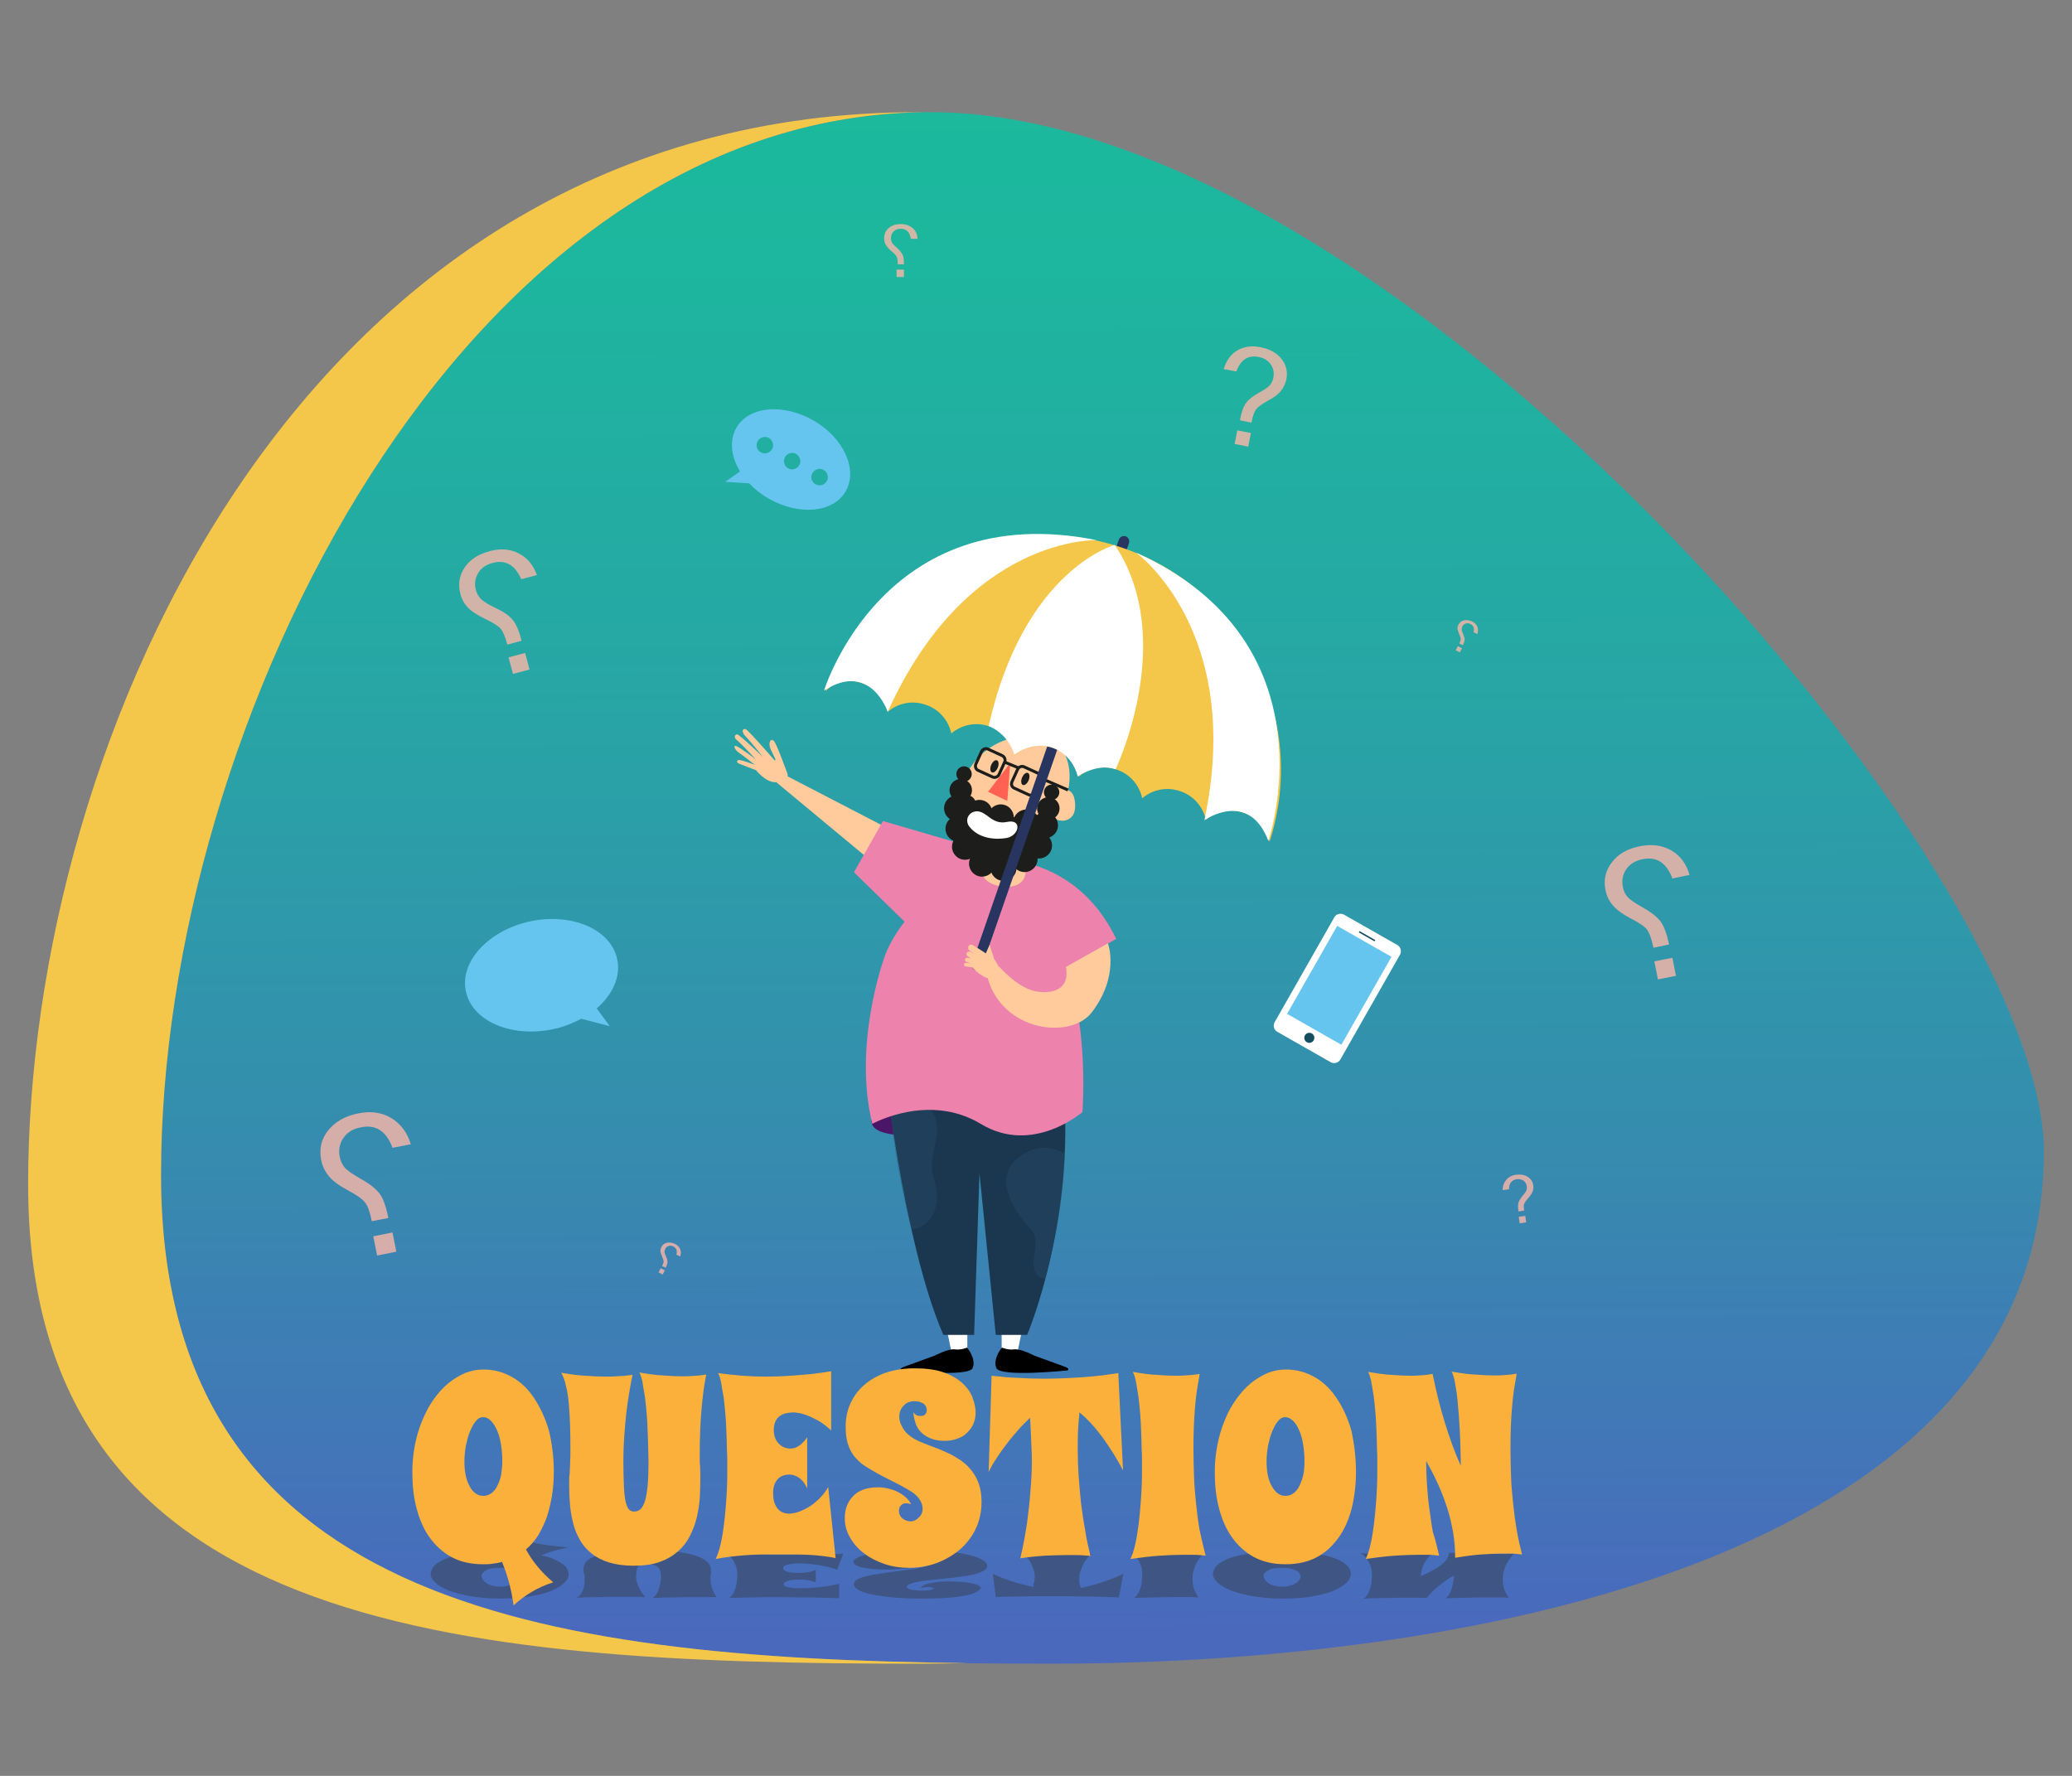 <?xml version="1.0" encoding="utf-8"?>
<!-- Generator: Adobe Illustrator 21.0.0, SVG Export Plug-In . SVG Version: 6.00 Build 0)  -->
<svg version="1.1" id="Layer_1" xmlns="http://www.w3.org/2000/svg" xmlns:xlink="http://www.w3.org/1999/xlink" x="0px" y="0px"
	 viewBox="0 0 700 600" style="enable-background:new 0 0 700 600;" xml:space="preserve">
<rect x="0" y="0" width="700" height="600" fill="#808080" stroke="none"/>
<style type="text/css">
	.st0{fill:url(#SVGID_1_);}
	.st1{fill:#F4C74A;}
	.st2{fill:#FFCB9C;}
	.st3{fill:#FFFFFF;}
	.st4{fill:#4B1568;}
	.st5{fill:#1B364F;}
	.st6{opacity:0.38;fill:#274F6D;}
	.st7{fill:#ED83AC;}
	.st8{fill:#FF6252;}
	.st9{fill:#1D1D1B;}
	.st10{fill:none;stroke:#1D1D1B;stroke-miterlimit:10;}
	.st11{fill:#283560;}
	.st12{fill:#65C5EF;}
	.st13{opacity:0.8;}
	.st14{fill:#FCB6A8;}
	.st15{fill:#154D61;}
	.st16{opacity:0.4;}
	.st17{fill:#333333;}
	.st18{fill:#FBB03B;}
</style>
<g>
	<linearGradient id="SVGID_1_" gradientUnits="userSpaceOnUse" x1="372.956" y1="613.534" x2="371.456" y2="-22.505">
		<stop  offset="9.732377e-02" style="stop-color:#4A69BD"/>
		<stop  offset="0.35" style="stop-color:#368BAF"/>
		<stop  offset="0.601" style="stop-color:#27A6A5"/>
		<stop  offset="0.824" style="stop-color:#1DB69E"/>
		<stop  offset="0.996" style="stop-color:#1ABC9C"/>
	</linearGradient>
	<path class="st0" d="M690.5,389c0,133.9-185.2,173.1-335.5,173.1c-157,0-300.6-11.8-300.6-165.2s103-359,260-359
		S690.5,294.3,690.5,389z"/>
	<path class="st1" d="M54.4,396.9c0-152.6,102-356.9,257.6-359c-0.6,0-1.3,0-1.9,0c-208,0-300.6,211.8-300.6,362.2
		s143.6,162,300.6,162c5.5,0,11-0.1,16.6-0.2C181.2,560.2,54.4,541,54.4,396.9z"/>
</g>
<g id="XMLID_113_">
	<g id="XMLID_300_">
		<path id="XMLID_330_" class="st2" d="M314.1,287.2l-48.4-25.1l-3.3,2.3l42.5,35.3c0,0,2.2-6.1,3.1-7c0.3-0.3,0.5-0.4,0.6-0.5
			c1-0.8,1.6-1.3,2.6-1.9c0.3-0.2,0.5-0.4,0.7-0.6C313.3,288.6,314.1,287.2,314.1,287.2z"/>
		<path id="XMLID_317_" class="st2" d="M261.7,256.9c0,0-8.6-9.9-9.7-10.5c-1.1-0.5-1.7,0.8-0.1,2.4c1.6,1.6,5.9,7,5.9,7
			s-8-7.7-8.8-7.7c-0.8,0.1-1.2,1.1,0,2c1.2,0.9,6.3,6.4,6.3,6.4s-5.2-3.9-6.5-4.4c-1.3-0.5-0.5,1.3,0.7,2.1
			c1.2,0.8,5.5,4.2,5.5,4.2s-4.7-1.8-5.5-1.6c-0.8,0.2-0.5,0.8,0,1.1c0.5,0.3,5.9,2.3,5.9,2.3s3.3,4.3,6.9,4.1
			c3.5-0.2,4-2.2,3.8-2.7c-0.2-0.5-3.6-10-4.6-11.2c-1-1.2-2.2,0.5-1.1,2.8C261.4,255.6,262.5,257,261.7,256.9z"/>
	</g>
	<g id="XMLID_268_">
		<polygon id="XMLID_298_" class="st3" points="319.6,447.9 321.4,456.6 326.8,455.9 326.8,445.9 		"/>
		<path id="XMLID_285_" d="M326.7,455.3c0,0,3.2,3.7,1.9,6.9c-1.3,3.2-24.1,0.8-24.1,0.8s-0.8-0.5,0.6-1.1l10.7-3.9
			c0,0,4.5-2.4,6.8-2.1C324.6,456.2,326.7,455.3,326.7,455.3z"/>
	</g>
	<g id="XMLID_255_">
		<polygon id="XMLID_257_" class="st3" points="345.6,447.9 343.8,456.6 338.4,455.9 338.4,445.9 		"/>
		<path id="XMLID_256_" d="M338.5,455.3c0,0-3.2,3.7-1.9,6.9c1.3,3.2,24.1,0.8,24.1,0.8s0.8-0.5-0.6-1.1l-10.7-3.9
			c0,0-4.5-2.4-6.8-2.1C340.6,456.2,338.5,455.3,338.5,455.3z"/>
	</g>
	<path id="XMLID_254_" class="st4" d="M301.9,369.6c0,0-14.7,10.2-2.8,13.2c11.9,3.1,43.2-3.4,43.2-3.4L301.9,369.6z"/>
	<path id="XMLID_253_" class="st5" d="M298.3,356.4c0,0,6.6,62.9,20.4,94.6h10.4l1.8-54.6l5.5,54.6H347c0,0,17.6-41.1,11.7-90.2
		C352.8,311.7,298.3,356.4,298.3,356.4z"/>
	<path id="XMLID_252_" class="st6" d="M300.6,373.2c0,0,5.8-5.9,12.9,0.8c7.2,6.8-0.8,16.1,1.9,23.8c2.7,7.8,0.7,16.4-7.5,17.7
		C307.9,415.6,302.3,394.1,300.6,373.2z"/>
	<path id="XMLID_247_" class="st6" d="M359.7,389.8c0,0-7.4-5.5-16.1,1.7c-8.6,7.2,0,19,4.6,23.7c4.6,4.7-3.1,14.8,4.7,16.9
		C353.1,432.1,359.2,412,359.7,389.8z"/>
	<path id="XMLID_246_" class="st7" d="M305.6,311.4l-17.1-16.7l9.8-17.3l48.4,14.1l1.9,9.5l-0.3,8l0,0c2.9,2.8,5.7,6.3,8.3,10.6
		c11.9,19.7,9.1,56.1,9.1,56.1s-16.8,14.7-34.4,4c-17.6-10.6-36.6,0-36.6,0c-6.6-26.8,3.9-55.7,3.9-55.7
		C299.5,320.9,302,316,305.6,311.4z"/>
	<path id="XMLID_243_" class="st7" d="M334.5,290.3c0,0,28.3-2.7,42.6,26.9l-18.5,10.6L334.5,290.3z"/>
	<path id="XMLID_239_" class="st2" d="M324.3,267.6c-1.2,5.6-1.2,11,5,16.7c0.7,0.7,1.6,1.3,2.4,1.9c1,0.7,2.7,2.7,0.5,7.2
		c-3,6,14.6,10.1,14.3,0.6c-0.4-9.5,6-14.2,10.6-19.2c4.7-5,6.5-17.4,0.2-23.2c-2.5-2.3-9.8-3.4-15-2.3
		C333.4,251.1,326.2,258.7,324.3,267.6z"/>
	<polygon id="XMLID_236_" class="st8" points="341.3,257.8 333.8,267.5 340.3,270.6 	"/>
	<path id="XMLID_235_" class="st2" d="M357.7,267.6c0,0,5-3.1,5.5,3.8c0.6,6.9-5.8,6.6-7.1,4.8C354.8,274.3,357.7,267.6,357.7,267.6
		z"/>
	<g id="XMLID_187_">
		
			<ellipse id="XMLID_225_" transform="matrix(0.203 -0.979 0.979 0.203 -9.554 534.177)" class="st9" cx="323.3" cy="273" rx="4.4" ry="4.4"/>
		
			<ellipse id="XMLID_223_" transform="matrix(0.203 -0.979 0.979 0.203 -2.608 530.575)" class="st9" cx="324.6" cy="266.9" rx="3.8" ry="3.8"/>
		
			<ellipse id="XMLID_222_" transform="matrix(0.203 -0.979 0.979 0.203 3.661 527.312)" class="st9" cx="325.7" cy="261.4" rx="2.6" ry="2.6"/>
		
			<ellipse id="XMLID_221_" transform="matrix(0.203 -0.979 0.979 0.203 14.998 564.477)" class="st9" cx="354.2" cy="273" rx="3.8" ry="3.8"/>
		
			<ellipse id="XMLID_218_" transform="matrix(0.203 -0.979 0.979 0.203 21.273 561.223)" class="st9" cx="355.3" cy="267.5" rx="2.6" ry="2.6"/>
		
			<ellipse id="XMLID_217_" transform="matrix(0.203 -0.979 0.979 0.203 -6.48 536.24)" class="st9" cx="326.1" cy="272.1" rx="3.8" ry="3.8"/>
		
			<ellipse id="XMLID_215_" transform="matrix(0.203 -0.979 0.979 0.203 -5.037 542.875)" class="st9" cx="330.9" cy="274.5" rx="4.4" ry="4.4"/>
		
			<ellipse id="XMLID_214_" transform="matrix(0.203 -0.979 0.979 0.203 -0.745 551.139)" class="st9" cx="338.1" cy="276" rx="4.4" ry="4.4"/>
		
			<ellipse id="XMLID_213_" transform="matrix(0.203 -0.979 0.979 0.203 4.347 560.942)" class="st9" cx="346.7" cy="277.8" rx="4.4" ry="4.4"/>
		
			<ellipse id="XMLID_211_" transform="matrix(0.203 -0.979 0.979 0.203 0.607 565.73)" class="st9" cx="347.8" cy="282.5" rx="4.4" ry="4.4"/>
		
			<ellipse id="XMLID_208_" transform="matrix(0.203 -0.979 0.979 0.203 -15.952 540.276)" class="st9" cx="323.9" cy="279.9" rx="4.4" ry="4.4"/>
		
			<ellipse id="XMLID_205_" transform="matrix(0.203 -0.979 0.979 0.203 -20.149 547.177)" class="st9" cx="326" cy="286" rx="4.4" ry="4.4"/>
		
			<ellipse id="XMLID_204_" transform="matrix(0.203 -0.979 0.979 0.203 -21.057 557.42)" class="st9" cx="331.8" cy="291.6" rx="4.4" ry="4.4"/>
		
			<ellipse id="XMLID_203_" transform="matrix(0.203 -0.979 0.979 0.203 -16.765 565.683)" class="st9" cx="339.1" cy="293.1" rx="4.4" ry="4.4"/>
		
			<ellipse id="XMLID_202_" transform="matrix(0.203 -0.979 0.979 0.203 -8.152 570.279)" class="st9" cx="346.2" cy="290.1" rx="4.4" ry="4.4"/>
		
			<ellipse id="XMLID_201_" transform="matrix(0.203 -0.979 0.979 0.203 -8.143 562.315)" class="st9" cx="341.3" cy="286.2" rx="4.4" ry="4.4"/>
		
			<ellipse id="XMLID_196_" transform="matrix(0.203 -0.979 0.979 0.203 -2.06 558.045)" class="st9" cx="341.7" cy="280.3" rx="4.4" ry="4.4"/>
		
			<ellipse id="XMLID_194_" transform="matrix(0.203 -0.979 0.979 0.203 -15.059 556.979)" class="st9" cx="334.6" cy="287.7" rx="4.4" ry="4.4"/>
		
			<ellipse id="XMLID_193_" transform="matrix(0.203 -0.979 0.979 0.203 -7.661 553.136)" class="st9" cx="335.9" cy="281.3" rx="4.4" ry="4.4"/>
		
			<ellipse id="XMLID_192_" transform="matrix(0.203 -0.979 0.979 0.203 -11.368 544.118)" class="st9" cx="328.5" cy="279" rx="4.4" ry="4.4"/>
		
			<ellipse id="XMLID_191_" transform="matrix(0.203 -0.979 0.979 0.203 -14.341 550.383)" class="st9" cx="330.9" cy="284" rx="4.4" ry="4.4"/>
		
			<ellipse id="XMLID_190_" transform="matrix(0.203 -0.979 0.979 0.203 8.52 567.845)" class="st9" cx="353" cy="278.7" rx="4.4" ry="4.4"/>
		<path id="XMLID_189_" class="st3" d="M327.5,279.3c-0.9-1.1-1-2.7-0.2-3.8c0.5-0.7,1.3-1.3,2.7-1.4c3.5,0,5.1,4.7,10.2,3.6
			c5.2-1.1,4.2,4.5,0,5.4C336.4,283.8,330.7,283.4,327.5,279.3z"/>
		
			<ellipse id="XMLID_188_" transform="matrix(0.203 -0.979 0.979 0.203 0.161 571.302)" class="st9" cx="351" cy="285.6" rx="4.4" ry="4.4"/>
	</g>
	
		<ellipse id="XMLID_184_" transform="matrix(0.385 -0.923 0.923 0.385 -29.766 481.512)" class="st9" cx="346.3" cy="263.1" rx="2.2" ry="1.2"/>
	
		<ellipse id="XMLID_181_" transform="matrix(0.385 -0.923 0.923 0.385 -32.23 469.318)" class="st9" cx="335.9" cy="258.8" rx="2.2" ry="1.2"/>
	<path id="XMLID_180_" class="st2" d="M374.3,318.7c0,0,4.1,10.9-5.5,23.4c-7.1,9.2-30.2,6.5-35.2-11.9l3.9-3.7
		c0,0,5.2,6.2,11.1,8.1c3.8,1.2,13.3,1.5,11.5-7.9c-0.1-0.7,0.2,0.6,0,0L374.3,318.7z"/>
	<path id="XMLID_179_" class="st10" d="M342.7,266.3l4.8,2.2c0.8,0.4,1.8,0,2.2-0.8l1.9-4.2c0.4-0.8,0-1.8-0.8-2.2l-4.8-2.2
		c-0.8-0.4-1.8,0-2.2,0.8l-1.9,4.2C341.5,265,341.8,265.9,342.7,266.3z"/>
	<path id="XMLID_172_" class="st10" d="M330.5,260.3l4.8,2.2c0.8,0.4,1.8,0,2.2-0.8l1.9-4.2c0.4-0.8,0-1.8-0.8-2.2l-4.8-2.2
		c-0.8-0.4-1.8,0-2.2,0.8l-1.9,4.2C329.3,259,329.7,260,330.5,260.3z"/>
	<line id="XMLID_167_" class="st10" x1="344" y1="259.4" x2="339.4" y2="257.5"/>
	<line id="XMLID_129_" class="st10" x1="351.8" y1="263" x2="360.8" y2="266.9"/>
	<g id="XMLID_116_">
		<g id="XMLID_127_">
			<path id="XMLID_128_" class="st11" d="M329.5,327.8L329.5,327.8c-0.9-0.3-1.4-1.4-1.1-2.3L378,182.3c0.3-0.9,1.4-1.4,2.3-1.1l0,0
				c0.9,0.3,1.4,1.4,1.1,2.3l-49.7,143.2C331.5,327.6,330.4,328.1,329.5,327.8z"/>
		</g>
		<g id="XMLID_117_">
			<g id="XMLID_124_">
				<path id="XMLID_126_" class="st1" d="M291.2,230.8c4.6,1.5,7.7,5.3,8.7,9.7c3.4-2.9,8.2-4,12.8-2.4c4.6,1.5,7.7,5.3,8.7,9.7
					c3.4-2.9,8.2-4,12.8-2.4c4.6,1.5,7.7,5.3,8.7,9.7c3.4-2.9,8.2-4,12.8-2.4c4.6,1.5,7.7,5.3,8.7,9.7c3.4-2.9,8.2-4,12.8-2.4
					c4.6,1.5,7.7,5.3,8.7,9.7c3.4-2.9,8.2-4,12.8-2.4c4.6,1.5,7.7,5.3,8.7,9.7c3.4-2.9,8.2-4,12.8-2.4c4.6,1.6,7.7,5.4,8.7,9.8
					c13.3-41.2-8.8-85.5-49.9-99.4c-41.1-13.9-85.7,7.8-100.1,48.6C281.8,230.3,286.6,229.2,291.2,230.8z"/>
			</g>
			<g id="XMLID_122_">
				<path id="XMLID_123_" class="st3" d="M370.5,182.5c0,0-43.7-1.6-70.6,58c0,0-5.8-17.3-21.5-7.2
					C278.4,233.3,298.4,168,370.5,182.5z"/>
			</g>
			<g id="XMLID_120_">
				<path id="XMLID_121_" class="st3" d="M383.8,186.7c0,0,36.7,26.4,23.1,90.4c0,0,14.9-10.5,21.6,7
					C428.5,284.1,451.5,217.3,383.8,186.7z"/>
			</g>
			<g id="XMLID_118_">
				<path id="XMLID_119_" class="st3" d="M376.6,184.1c0,0-30.7,8.3-42.6,61.2c0,0,6.4,2.2,8.7,9.7c0,0,5.5-4.5,12.2-2.6
					c0,0,7.1,1.7,9.2,9.9c0,0,6.6-4.6,12.8-2.4C376.9,259.8,398,216,376.6,184.1z"/>
			</g>
		</g>
	</g>
	<path id="XMLID_115_" class="st2" d="M325.7,325.8c0.1-0.3,0.4-0.5,0.7-0.5c0.8,0.1,1.4,0.2,1.4,0.2s-0.6-0.3-1.4-0.6
		c-0.3-0.1-0.4-0.4-0.4-0.7c0,0,0,0,0,0c0.1-0.4,0.5-0.7,0.9-0.6c0.6,0.2,1,0.2,1,0.2s-0.3-0.2-0.8-0.6c-0.4-0.3-0.6-0.4-0.6-1l0,0
		c0.2-0.6,0.9-0.9,1.5-0.6c0.8,0.4,1.3,0.7,1.3,0.7s-0.8-0.5-1.8-1.2c-0.4-0.3-0.5-0.7-0.4-1.2v0c0.2-0.6,0.9-0.9,1.5-0.6
		c1.9,1.1,4.3,2.7,4.3,2.7c0.3,0.1,1,1.6,0.6,1.3l0.4-2.4c1.3,1.9,3.1,5,3.2,5.1c0.3,0.4,0.9,3.8-1.8,4.5c-2.8,0.8-6.9-3.7-6.9-3.7
		s-1.1-0.1-2.2-0.3C325.9,326.5,325.7,326.2,325.7,325.8C325.7,325.8,325.7,325.8,325.7,325.8z"/>
	<path id="XMLID_114_" class="st2" d="M334.4,319.1c0,0-0.1,0.4,1.4,4.6l-3.3-0.4L334.4,319.1z"/>
</g>
<path class="st12" d="M208.5,324c-2.2-10.1-15.4-15.7-29.5-12.7c-14.1,3.1-23.8,13.7-21.6,23.7c2.2,10.1,15.4,15.7,29.5,12.7
	c3.5-0.7,6.6-2,9.5-3.5l9.6,2.5l-4.4-6C207,336,209.8,329.9,208.5,324z"/>
<g class="st13">
	<path class="st14" d="M310,80.7l-2.3,0c-0.3-2.2-1.4-3.4-3.4-3.4c-1,0-1.8,0.3-2.4,0.9c-0.6,0.6-0.9,1.4-0.9,2.3
		c0,0.5,0.1,0.9,0.3,1.4c0.2,0.4,0.8,1,1.7,1.8c0.9,0.8,1.5,1.6,1.9,2.3s0.5,1.8,0.5,3.3l-2.1,0c0-1.1-0.1-1.9-0.3-2.4
		c-0.2-0.5-0.8-1.2-1.8-2c-1-0.8-1.6-1.6-2-2.3s-0.5-1.4-0.5-2.2c0-1.4,0.6-2.6,1.6-3.4c1.1-0.9,2.4-1.3,4.1-1.3
		c1.6,0,2.9,0.5,4,1.4C309.3,77.9,309.9,79.1,310,80.7z M305.4,93.6l-2.5,0l0-2.5l2.5,0L305.4,93.6z"/>
</g>
<g class="st13">
	<path class="st14" d="M138.8,386.6l-6.2,1.2c-2.1-5.7-5.7-8-10.8-6.9c-2.6,0.5-4.5,1.7-5.8,3.6c-1.3,1.9-1.7,4.1-1.2,6.5
		c0.3,1.3,0.8,2.4,1.6,3.4c0.8,1,2.7,2.3,5.5,3.9c2.9,1.6,4.9,3.2,6.2,4.8s2.3,4.4,3.1,8.4l-5.6,1.1c-0.6-3-1.3-5.1-2.2-6.2
		c-0.8-1.2-2.8-2.6-5.8-4.2s-5.2-3.2-6.5-4.8c-1.3-1.6-2.2-3.4-2.6-5.5c-0.7-3.7,0-7,2.3-9.9c2.3-2.9,5.6-4.9,10.1-5.8
		c4.2-0.9,8-0.4,11.2,1.5S137.6,382.6,138.8,386.6z M133.9,422.9l-6.5,1.3l-1.3-6.5l6.5-1.3L133.9,422.9z"/>
</g>
<g class="st13">
	<path class="st14" d="M181.4,194.3l-5.3,1.4c-2.1-4.8-5.3-6.7-9.7-5.5c-2.2,0.6-3.9,1.7-4.9,3.5c-1,1.7-1.3,3.6-0.7,5.7
		c0.3,1.1,0.8,2,1.6,2.9c0.8,0.8,2.4,1.9,5,3.1c2.6,1.2,4.5,2.5,5.7,3.9c1.2,1.4,2.3,3.8,3.1,7.2l-4.8,1.3c-0.7-2.6-1.4-4.3-2.2-5.3
		c-0.8-1-2.6-2.1-5.3-3.4s-4.7-2.6-5.9-3.9c-1.2-1.3-2.1-2.9-2.5-4.7c-0.8-3.2-0.3-6.1,1.5-8.8s4.7-4.5,8.5-5.5
		c3.7-1,6.9-0.7,9.8,0.8S180.1,190.8,181.4,194.3z M178.9,226.2l-5.6,1.5l-1.5-5.6l5.6-1.5L178.9,226.2z"/>
</g>
<g class="st13">
	<path class="st14" d="M499.1,214.2l-1.3-0.6c0.4-1.3,0-2.3-1.1-2.8c-0.6-0.3-1.1-0.3-1.6-0.1s-0.9,0.5-1.1,1.1
		c-0.1,0.3-0.2,0.6-0.2,0.9s0.2,0.8,0.5,1.5c0.3,0.7,0.5,1.3,0.5,1.8c0,0.5-0.2,1.2-0.6,2l-1.2-0.6c0.3-0.6,0.5-1.1,0.5-1.5
		s-0.2-0.9-0.5-1.6s-0.5-1.3-0.6-1.8s0.1-0.9,0.3-1.4c0.4-0.8,1-1.3,1.8-1.5c0.8-0.2,1.7-0.1,2.7,0.3c0.9,0.4,1.5,1,1.9,1.8
		C499.4,212.5,499.4,213.3,499.1,214.2z M493.2,220.4l-1.4-0.7l0.7-1.4l1.4,0.7L493.2,220.4z"/>
</g>
<g class="st13">
	<path class="st14" d="M229.8,424.5l-1.3-0.6c0.4-1.3,0-2.3-1.1-2.8c-0.6-0.3-1.1-0.3-1.6-0.1c-0.5,0.2-0.9,0.5-1.1,1.1
		c-0.1,0.3-0.2,0.6-0.2,0.9s0.2,0.8,0.5,1.5s0.5,1.3,0.5,1.8s-0.2,1.2-0.6,2l-1.2-0.6c0.3-0.6,0.5-1.1,0.5-1.5
		c0-0.3-0.2-0.9-0.5-1.6c-0.3-0.7-0.5-1.3-0.6-1.8c0-0.5,0.1-0.9,0.3-1.4c0.4-0.8,1-1.3,1.8-1.5c0.8-0.2,1.7-0.1,2.7,0.3
		c0.9,0.4,1.5,1,1.9,1.8C230.1,422.7,230.1,423.6,229.8,424.5z M223.9,430.6l-1.4-0.7l0.7-1.4l1.4,0.7L223.9,430.6z"/>
</g>
<g class="st13">
	<path class="st14" d="M418,118.4c2.2-1.3,4.8-1.7,7.8-1.1c3.1,0.6,5.5,1.9,7.1,3.9s2.2,4.3,1.7,6.9c-0.3,1.5-0.9,2.7-1.8,3.9
		s-2.4,2.3-4.5,3.4c-2.1,1.2-3.5,2.2-4,3c-0.6,0.8-1.1,2.3-1.5,4.4l-3.9-0.8c0.5-2.8,1.2-4.7,2.1-5.9c0.9-1.2,2.3-2.3,4.3-3.4
		c2-1.1,3.3-2,3.8-2.7c0.6-0.7,0.9-1.5,1.1-2.4c0.3-1.7,0-3.2-0.9-4.5c-0.9-1.3-2.3-2.2-4.1-2.5c-3.6-0.7-6.1,1-7.5,4.9l-4.3-0.8
		C414.3,121.8,415.8,119.7,418,118.4z M418,145.4l4.6,0.9l-0.9,4.6l-4.6-0.9L418,145.4z"/>
</g>
<g class="st13">
	<path class="st14" d="M570.8,295.6l-5.8,1.2c-2-5.3-5.3-7.5-10.1-6.5c-2.4,0.5-4.3,1.6-5.5,3.4c-1.2,1.8-1.6,3.8-1.1,6.1
		c0.2,1.2,0.7,2.2,1.5,3.2c0.8,0.9,2.5,2.1,5.2,3.6c2.7,1.5,4.6,3,5.9,4.6c1.2,1.5,2.2,4.2,3,7.9l-5.3,1.1c-0.6-2.8-1.3-4.8-2-5.9
		s-2.6-2.4-5.5-3.9c-2.9-1.5-4.9-3-6.2-4.5s-2.1-3.2-2.5-5.2c-0.7-3.5,0-6.6,2.2-9.4c2.1-2.8,5.3-4.6,9.5-5.4
		c4-0.8,7.5-0.3,10.5,1.4C567.6,289,569.7,291.8,570.8,295.6z M566.2,329.7l-6.1,1.2l-1.2-6.1l6.1-1.2L566.2,329.7z"/>
</g>
<g class="st13">
	<path class="st14" d="M508.8,398.7c0.8-1,1.9-1.6,3.4-1.8c1.5-0.2,2.8,0,3.9,0.7c1.1,0.7,1.7,1.6,1.9,2.9c0.1,0.7,0,1.4-0.2,2
		s-0.7,1.4-1.5,2.3c-0.8,0.9-1.2,1.5-1.4,2s-0.1,1.2,0,2.2l-1.9,0.3c-0.2-1.3-0.2-2.4,0-3s0.7-1.4,1.4-2.3c0.7-0.8,1.2-1.5,1.3-1.9
		c0.1-0.4,0.2-0.8,0.1-1.3c-0.1-0.8-0.5-1.5-1.1-1.9s-1.4-0.6-2.3-0.5c-1.7,0.3-2.6,1.4-2.6,3.4l-2.1,0.3
		C507.6,400.9,508,399.7,508.8,398.7z M513.1,411.1l2.2-0.3l0.3,2.2l-2.2,0.3L513.1,411.1z"/>
</g>
<g>
	<path class="st3" d="M452.8,358c-0.6,1.1-2.1,1.5-3.2,0.9l-18.1-10.3c-1.1-0.6-1.5-2.1-0.9-3.2l20.2-35.5c0.6-1.1,2.1-1.5,3.2-0.9
		l18.1,10.3c1.1,0.6,1.5,2.1,0.9,3.2L452.8,358z"/>
	
		<ellipse transform="matrix(0.495 -0.869 0.869 0.495 -81.36 561.405)" class="st15" cx="442.3" cy="350.7" rx="1.7" ry="1.7"/>
	
		<rect x="461.6" y="313.3" transform="matrix(0.495 -0.869 0.869 0.495 -41.694 561.066)" class="st15" width="0.5" height="6.1"/>
	
		<rect x="435.3" y="322.4" transform="matrix(0.495 -0.869 0.869 0.495 -60.814 561.233)" class="st12" width="34.2" height="21.1"/>
</g>
<path class="st12" d="M250,159.3l-5,3.5l8.1,0.5c1.8,1.9,4,3.7,6.5,5.1c10.2,5.9,21.9,4.9,26.1-2.4c4.2-7.3-0.6-18-10.8-23.9
	c-10.2-5.9-21.9-4.9-26.1,2.4C246.3,148.8,247,154.3,250,159.3z M274.5,159.8c0.8-1.3,2.5-1.8,3.8-1c1.3,0.8,1.8,2.5,1,3.8
	c-0.8,1.3-2.5,1.8-3.8,1C274.1,162.8,273.7,161.1,274.5,159.8z M265.2,154.4c0.8-1.3,2.5-1.8,3.8-1c1.3,0.8,1.8,2.5,1,3.8
	c-0.8,1.3-2.5,1.8-3.8,1C264.9,157.4,264.5,155.7,265.2,154.4z M256,149c0.8-1.3,2.5-1.8,3.8-1c1.3,0.8,1.8,2.5,1,3.8
	c-0.8,1.3-2.5,1.8-3.8,1C255.7,152.1,255.2,150.3,256,149z"/>
<g class="st16">
	<g>
		<path class="st17" d="M190.4,535c-1.1,1-2.7,1.9-4.7,2.7c-2,0.8-4.5,1.3-7.4,1.8c-2.9,0.4-6,0.6-9.5,0.6c-2.1,0-4.1-0.1-6-0.3
			c-2-0.2-3.8-0.5-5.5-0.8c-1.7-0.4-3.3-0.8-4.8-1.3c-1.4-0.5-2.7-1.1-3.7-1.7c-1-0.6-1.8-1.3-2.4-2c-0.6-0.7-0.9-1.5-0.9-2.2
			c0-1,0.5-2,1.4-3c0.9-0.9,2.4-1.7,4.3-2.4c1.9-0.7,4.3-1.2,7.3-1.6c2.9-0.4,6.4-0.6,10.3-0.6c1.1,0,2.2,0,3.2,0.1s2,0.1,3,0.2
			c1.9-1.1,3.1-2.3,3.8-3.6c3.7,0.9,8.1,1.5,13.1,1.9c-3.8,0.8-6.8,1.7-9,2.7c1.6,0.3,2.9,0.7,4,1.2c1.1,0.5,2.1,1,2.9,1.5
			c0.8,0.5,1.3,1.1,1.7,1.7c0.4,0.6,0.6,1.3,0.6,1.9C192.1,532.9,191.6,534,190.4,535z M174.7,531.4c-0.3-0.3-0.7-0.7-1.3-0.9
			c-0.5-0.3-1.2-0.5-2-0.6c-0.8-0.1-1.7-0.2-2.6-0.2c-1,0-1.8,0.1-2.6,0.2c-0.8,0.1-1.4,0.3-1.9,0.6c-0.5,0.3-0.9,0.6-1.2,0.9
			c-0.3,0.3-0.4,0.7-0.4,1.1c0,0.4,0.2,0.8,0.5,1.3s0.8,0.8,1.3,1.2c0.6,0.3,1.2,0.6,2,0.8c0.7,0.2,1.5,0.3,2.4,0.3
			c0.9,0,1.7-0.1,2.4-0.3c0.8-0.2,1.4-0.4,2-0.8c0.6-0.3,1-0.7,1.3-1.1c0.3-0.4,0.5-0.9,0.5-1.4C175.1,532.1,175,531.8,174.7,531.4z
			"/>
		<path class="st17" d="M240.2,539.6c-0.7,0-1.5,0-2.5,0c-1,0-2.1,0-3.3,0c-1.9,0-4,0-6.4,0.1c-2.4,0-4.9,0.1-7.7,0.2
			c0.4-0.2,0.7-0.4,1-0.7c0.3-0.3,0.5-0.6,0.7-1c0.2-0.4,0.4-0.8,0.5-1.2c0.2-0.4,0.3-0.8,0.4-1.3c0.2-1,0.4-2,0.4-3.1
			c0-0.8-0.1-1.4-0.3-2c-0.2-0.5-0.5-0.9-0.9-1.3c-0.4-0.3-0.9-0.5-1.5-0.7c-0.6-0.1-1.3-0.2-2.2-0.2c-0.6,0-1.2,0.1-1.6,0.2
			c-0.4,0.1-0.8,0.3-1.1,0.6c-0.3,0.3-0.5,0.7-0.6,1.3c-0.1,0.5-0.2,1.2-0.2,2.1c0,0.7,0.1,1.4,0.3,2c0.2,0.7,0.4,1.3,0.7,1.9
			c0.3,0.6,0.6,1.2,1,1.7c0.4,0.5,0.7,1,1.1,1.4c-0.7,0-1.5,0-2.4-0.1c-0.8,0-1.7,0-2.8,0s-2.3,0-3.6,0c-2.1,0-4.3,0-6.8,0.1
			c-2.5,0-5.1,0.1-7.9,0.2c0.7-0.2,1.2-0.6,1.6-1.1c0.4-0.5,0.7-1,0.9-1.6c0.2-0.6,0.4-1.1,0.4-1.7c0.1-0.6,0.1-1.1,0.1-1.6
			c0-0.4,0-0.7,0-1c0-0.3,0-0.5-0.1-0.7c0-0.2-0.1-0.3-0.1-0.5c0-0.1-0.1-0.3-0.1-0.4c0-0.1,0-0.3-0.1-0.4c0-0.2,0-0.3,0-0.6
			c0-0.5,0.1-1,0.3-1.5c0.2-0.5,0.5-1,1.1-1.5c0.5-0.5,1.3-0.9,2.2-1.3c1-0.4,2.2-0.8,3.8-1.1c1.6-0.3,3.5-0.5,5.7-0.7
			c2.3-0.2,4.9-0.3,8.1-0.3c3.3,0,6.2,0.1,8.6,0.3c2.4,0.2,4.4,0.5,6,0.9s2.9,0.8,3.9,1.3c1,0.5,1.7,1,2.2,1.5c0.5,0.5,0.9,1,1,1.6
			c0.2,0.5,0.2,1,0.2,1.5c0,0.2,0,0.4,0,0.6c0,0.2,0,0.4-0.1,0.6c0,0.2,0,0.4-0.1,0.5c0,0.2,0,0.3,0,0.5c0,1.3,0.2,2.5,0.6,3.6
			c0.4,1.1,0.9,2.1,1.5,2.9C241.7,539.6,241,539.6,240.2,539.6z"/>
		<path class="st17" d="M282.8,530.4c-0.6-0.3-1.4-0.5-2.3-0.8c-1-0.3-2.1-0.5-3.2-0.7c-1.2-0.2-2.4-0.4-3.7-0.5
			c-1.3-0.1-2.5-0.2-3.6-0.2c-0.7,0-1.4,0-2.1,0.1c-0.7,0.1-1.2,0.2-1.7,0.3c-0.5,0.1-0.9,0.3-1.2,0.5c-0.3,0.2-0.4,0.5-0.4,0.8
			c0,0.4,0.4,0.8,1.3,1.1c0.9,0.3,2.2,0.4,4,0.4c0.2,0,0.5,0,0.9,0c0.5,0,1-0.1,1.5-0.1c0.6-0.1,1.1-0.2,1.7-0.3
			c0.6-0.2,1.1-0.4,1.6-0.6v4.2c-0.5-0.2-1-0.3-1.5-0.5c-0.5-0.1-1-0.2-1.7-0.3c-0.7-0.1-1.4-0.1-2.2-0.1c-1,0-1.8,0-2.5,0.1
			c-0.7,0.1-1.3,0.2-1.7,0.4c-0.4,0.1-0.8,0.3-1,0.5c-0.2,0.2-0.3,0.4-0.3,0.5c0,0.2,0.1,0.3,0.2,0.5c0.2,0.2,0.5,0.3,1,0.5
			c0.5,0.1,1.2,0.2,2,0.3c0.9,0.1,2,0.1,3.4,0.1c1.2,0,2.4-0.1,3.7-0.2c1.1-0.1,2.4-0.2,3.9-0.4c1.5-0.2,3-0.5,4.6-0.9v4.9
			c-1.9-0.1-4-0.2-6.3-0.2c-2-0.1-4.3-0.1-6.9-0.1s-5.5-0.1-8.5-0.1c-2.5,0-5,0-7.6,0.1s-5.3,0.1-8,0.2c0.4-0.2,0.7-0.4,0.9-0.7
			c0.3-0.3,0.5-0.6,0.7-1c0.2-0.4,0.4-0.8,0.5-1.2c0.2-0.4,0.3-0.8,0.4-1.3c0.1-0.4,0.2-0.8,0.2-1.2c0.1-0.4,0.1-0.7,0.1-1
			c0-0.3,0-0.5,0.1-0.7c0-0.2,0-0.3,0-0.3c0-0.1,0-0.4,0-0.7c0-0.3-0.1-0.8-0.1-1.2s-0.2-1-0.4-1.5s-0.4-1.1-0.7-1.6
			c-0.3-0.5-0.7-1-1.1-1.5c-0.4-0.5-1-0.9-1.6-1.2c1.7,0.1,3.4,0.2,5.2,0.2c1.8,0.1,3.5,0.1,5.2,0.1c1.7,0,3.2,0,4.7,0.1
			s2.7,0,3.8,0c2.2,0,4.3,0,6.2,0c1.9,0,3.7,0,5.4,0c1.7,0,3.3,0,4.8-0.1c1.5,0,3-0.1,4.4-0.2L282.8,530.4z"/>
		<path class="st17" d="M330,537.8c-0.7,0.4-1.8,0.8-3.4,1.2c-1.6,0.3-3.6,0.6-6.1,0.8c-2.5,0.2-5.6,0.3-9.2,0.3
			c-3.6,0-6.8-0.1-9.6-0.4s-5.2-0.6-7.2-1s-3.4-0.9-4.5-1.5c-1-0.6-1.5-1.2-1.5-1.9c0-0.6,0.2-1,0.7-1.4c0.5-0.4,1.2-0.7,2.1-1
			c0.9-0.3,2-0.5,3.3-0.8c1.3-0.2,2.7-0.4,4.3-0.7c1.6-0.2,3.4-0.4,5.3-0.7s3.9-0.5,6.1-0.9c1.1-0.2,2-0.4,2.6-0.7s0.9-0.5,0.9-0.7
			c0-0.1-0.1-0.2-0.3-0.4c-0.2-0.1-0.5-0.2-0.8-0.3c-0.4-0.1-0.8-0.2-1.2-0.2s-1-0.1-1.5-0.1c-0.5,0-1,0-1.4,0.1
			c-0.5,0-0.9,0.1-1.2,0.2c-0.3,0.1-0.6,0.2-0.9,0.3c-0.2,0.1-0.3,0.2-0.3,0.3c0,0.2,0.2,0.4,0.7,0.5c0.4,0.1,1,0.2,1.8,0.2
			c0.4,0,1,0,1.5-0.1c-0.5,0.2-1.1,0.4-1.9,0.6c-0.8,0.2-1.7,0.3-2.7,0.4c-1,0.1-2,0.2-3.2,0.3c-1.1,0.1-2.3,0.1-3.4,0.1
			c-1.5,0-2.9-0.1-4.2-0.2s-2.5-0.3-3.4-0.5c-1-0.2-1.8-0.5-2.3-0.8s-0.8-0.7-0.8-1.1c0-0.6,0.6-1.1,1.7-1.6
			c1.1-0.5,2.7-0.9,4.6-1.3c1.9-0.4,4.2-0.7,6.8-0.9c2.6-0.2,5.3-0.3,8.1-0.3c3.2,0,6.2,0.1,9.1,0.4c2.9,0.3,5.4,0.6,7.6,1.1
			c2.2,0.5,4,1,5.3,1.7c1.3,0.7,2,1.4,2,2.2c0,0.6-0.3,1.1-0.9,1.5c-0.6,0.4-1.4,0.8-2.4,1.1c-1,0.3-2.2,0.6-3.5,0.8
			c-1.3,0.2-2.8,0.4-4.3,0.6c-1.5,0.2-3.1,0.3-4.7,0.5c-1.6,0.2-3.2,0.3-4.7,0.5c-1,0.1-1.9,0.2-2.7,0.4c-0.8,0.1-1.5,0.3-2.1,0.5
			c-0.6,0.2-1.1,0.4-1.4,0.6c-0.3,0.2-0.5,0.4-0.5,0.6c0,0.2,0.2,0.4,0.5,0.6c0.3,0.2,0.7,0.3,1.2,0.4c0.5,0.1,1,0.2,1.6,0.2
			c0.6,0.1,1.1,0.1,1.7,0.1c0.8,0,1.5,0,2-0.1c0.5,0,1-0.1,1.3-0.2c0.3-0.1,0.5-0.2,0.7-0.2c0.1-0.1,0.2-0.2,0.2-0.2
			c0-0.1-0.2-0.2-0.5-0.3c-0.3-0.1-0.9-0.2-1.6-0.2c-0.3,0-0.7,0-1.1,0.1c-0.4,0-0.8,0.1-1.2,0.3c0-0.1,0-0.2,0.1-0.3
			c0.1-0.1,0.2-0.3,0.5-0.5c0.2-0.2,0.6-0.3,1-0.5s1-0.3,1.8-0.5c0.8-0.1,1.7-0.3,2.8-0.4s2.5-0.1,4-0.1c1.4,0,2.8,0.1,4,0.2
			c1.2,0.1,2.3,0.3,3.2,0.5c0.9,0.2,1.6,0.4,2.1,0.7c0.5,0.3,0.8,0.6,0.8,0.9C331.1,536.9,330.7,537.4,330,537.8z"/>
		<path class="st17" d="M367,526.9c-0.6,0.7-1,1.5-1.3,2.2c-0.3,0.7-0.6,1.5-0.8,2.2c-0.2,0.7-0.3,1.4-0.3,2.1c0,0.5,0,1.1,0.1,1.6
			s0.3,1,0.5,1.5c2.7-0.6,5.3-1.3,7.7-2.1s4.6-1.7,6.6-2.7l-1.5,8c-3.5-0.1-7.4-0.3-11.7-0.3c-4.2-0.1-8.5-0.1-12.8-0.1
			c-3,0-6,0-8.9,0.1c-2.9,0-5.6,0.1-8.2,0.2l-1-7.9c0.8,0.4,1.7,0.8,2.7,1.2c1,0.4,2.2,0.8,3.3,1.2s2.4,0.8,3.7,1.1s2.6,0.7,3.9,1
			c0.1-0.5,0.2-1,0.3-1.4c0.1-0.4,0.2-0.8,0.2-1.2c0.1-0.4,0.1-0.7,0.1-1.1c-0.1-0.8-0.2-1.6-0.5-2.4c-0.2-0.7-0.6-1.6-1.1-2.5
			s-1.2-1.9-2.2-2.9c2.9,0.1,5.6,0.2,8.1,0.2s4.9,0.1,6.9,0.1c1.2,0,2.3,0,3.3,0c1,0,1.8,0,2.5,0c0.8,0,1.6,0,2.2,0
			C368.2,525.5,367.5,526.2,367,526.9z"/>
		<path class="st17" d="M405,526.8c-0.5,0.7-0.9,1.4-1.2,2.2c-0.3,0.7-0.5,1.5-0.7,2.2s-0.2,1.5-0.2,2.2c0,0.6,0,1.2,0.1,1.8
			s0.2,1.1,0.4,1.7c0.2,0.5,0.4,1,0.7,1.5c0.2,0.5,0.5,0.9,0.9,1.3c-0.6,0-1.3,0-2.1-0.1c-0.7,0-1.5,0-2.5,0c-1,0-2.1,0-3.4,0
			c-1.9,0-4,0-6.3,0.1c-2.3,0-4.9,0.1-7.7,0.2c0.4-0.2,0.7-0.4,0.9-0.7s0.5-0.6,0.7-1c0.2-0.4,0.4-0.8,0.5-1.2
			c0.2-0.4,0.3-0.8,0.4-1.3c0.1-0.4,0.2-0.8,0.2-1.2c0.1-0.4,0.1-0.7,0.1-1c0-0.3,0-0.5,0.1-0.7c0-0.2,0-0.3,0-0.3
			c0-0.1,0-0.4,0-0.7c0-0.4-0.1-0.8-0.1-1.3s-0.2-1-0.4-1.6s-0.4-1.1-0.7-1.6c-0.3-0.5-0.7-1-1.1-1.5c-0.4-0.5-1-0.9-1.6-1.2
			c3.5,0.1,6.7,0.2,9.6,0.3c3,0,5.6,0.1,7.8,0.1c1.2,0,2.2,0,3.1,0s1.6,0,2.3,0c0.7,0,1.4,0,2,0C406.1,525.4,405.5,526.1,405,526.8z
			"/>
		<path class="st17" d="M454.6,535c-1.1,1-2.7,1.9-4.7,2.7c-2,0.8-4.5,1.3-7.3,1.8c-2.9,0.4-6,0.6-9.5,0.6c-2.1,0-4.1-0.1-6-0.3
			c-2-0.2-3.8-0.5-5.5-0.8c-1.7-0.4-3.3-0.8-4.8-1.3c-1.4-0.5-2.7-1.1-3.7-1.7s-1.8-1.3-2.4-2c-0.6-0.7-0.9-1.5-0.9-2.2
			c0-1,0.5-2,1.4-3c0.9-0.9,2.4-1.7,4.3-2.4c1.9-0.7,4.3-1.2,7.3-1.6c2.9-0.4,6.4-0.6,10.3-0.6c4,0,7.4,0.2,10.4,0.6
			s5.3,0.9,7.2,1.6c1.9,0.7,3.3,1.5,4.3,2.4c0.9,0.9,1.4,1.9,1.4,3C456.3,532.9,455.8,534,454.6,535z M438.9,531.4
			c-0.3-0.3-0.7-0.7-1.3-0.9s-1.2-0.5-2-0.6c-0.8-0.1-1.7-0.2-2.6-0.2c-1,0-1.8,0.1-2.6,0.2c-0.8,0.1-1.4,0.3-1.9,0.6
			c-0.5,0.3-0.9,0.6-1.2,0.9c-0.3,0.3-0.4,0.7-0.4,1.1c0,0.4,0.2,0.8,0.5,1.3s0.8,0.8,1.3,1.2s1.2,0.6,2,0.8
			c0.7,0.2,1.5,0.3,2.4,0.3c0.9,0,1.7-0.1,2.5-0.3c0.8-0.2,1.4-0.4,2-0.8c0.6-0.3,1-0.7,1.3-1.1c0.3-0.4,0.5-0.9,0.5-1.4
			C439.3,532.1,439.2,531.8,438.9,531.4z"/>
		<path class="st17" d="M482.2,526.6c-0.5,0.6-0.8,1.3-1.2,1.9c-0.3,0.6-0.6,1.3-0.7,2c-0.2,0.7-0.3,1.3-0.3,2
			c1.4-0.6,2.7-1.2,3.9-1.9c1.2-0.6,2.2-1.3,3-1.9c0.8-0.7,1.5-1.3,1.9-2c0.5-0.7,0.7-1.4,0.7-2.1c3,0.1,5.8,0.2,8.4,0.3
			c2.6,0,4.9,0.1,6.9,0.1c1.1,0,2,0,2.8,0c0.8,0,1.5,0,2.1,0c0.7,0,1.3,0,1.8,0c-0.7,0.6-1.2,1.3-1.7,2c-0.5,0.7-0.9,1.4-1.2,2.1
			c-0.3,0.7-0.5,1.5-0.7,2.2c-0.1,0.7-0.2,1.5-0.2,2.2c0,0.6,0,1.2,0.1,1.8s0.2,1.2,0.4,1.7c0.2,0.5,0.4,1,0.7,1.5s0.5,0.9,0.9,1.3
			c-0.6,0-1.2,0-2-0.1c-0.6,0-1.4,0-2.4,0s-2,0-3.3,0c-1.8,0-3.9,0-6.2,0.1c-2.3,0-4.9,0.1-7.7,0.2c0.4-0.2,0.7-0.4,0.9-0.7
			c0.3-0.3,0.5-0.6,0.7-1c0.2-0.4,0.4-0.8,0.5-1.2c0.1-0.4,0.3-0.8,0.4-1.3c0.2-1,0.4-2,0.5-3.1v-0.4c-1.9,1.1-3.6,2.2-5.1,3.5
			c-1.5,1.2-2.9,2.6-4.1,4.1c-0.6,0-1.2,0-2-0.1c-0.6,0-1.4,0-2.4,0s-2,0-3.3,0c-1.8,0-3.8,0-6.1,0.1c-2.3,0-4.8,0.1-7.6,0.2
			c0.4-0.2,0.7-0.4,0.9-0.7s0.5-0.6,0.7-1c0.2-0.4,0.4-0.8,0.5-1.2c0.2-0.4,0.3-0.8,0.4-1.3c0.1-0.4,0.2-0.8,0.2-1.2
			c0.1-0.4,0.1-0.7,0.1-1c0-0.3,0-0.5,0.1-0.7c0-0.2,0-0.3,0-0.3c0-0.1,0-0.4,0-0.7c0-0.4-0.1-0.8-0.1-1.3s-0.2-1-0.4-1.6
			s-0.4-1.1-0.7-1.6c-0.3-0.5-0.7-1-1.1-1.5c-0.4-0.5-1-0.9-1.6-1.2c3.5,0.1,6.6,0.2,9.5,0.3c2.9,0,5.4,0.1,7.6,0.1
			c1.1,0,2.1,0,2.9,0c0.9,0,1.6,0,2.2,0c0.7,0,1.3,0,1.9,0C483.2,525.4,482.6,526,482.2,526.6z"/>
	</g>
</g>
<g>
	<path class="st18" d="M187.1,497.3c0,2.7-0.2,5.4-0.6,7.9s-1,4.9-1.7,7.2c-0.8,2.2-1.8,4.3-2.9,6.2c-1.2,1.9-2.6,3.5-4.2,4.9
		c2.2,4.1,5.3,7.8,9.2,11.1c-5.1,1.6-9.6,4.3-13.4,7.8c-0.7-5.3-2-10.1-3.9-14.7c-1,0.3-2,0.5-3.1,0.6c-1.1,0.2-2.2,0.2-3.3,0.2
		c-4.1,0-7.6-0.8-10.6-2.4c-3-1.6-5.5-3.9-7.5-6.7c-2-2.8-3.4-6.1-4.4-9.9c-1-3.8-1.4-7.8-1.4-12.2c0-3.2,0.3-6.2,0.9-9.2
		c0.6-3,1.4-5.7,2.5-8.3c1.1-2.6,2.3-4.9,3.8-7c1.5-2.1,3.1-3.9,4.9-5.4c1.8-1.5,3.7-2.6,5.7-3.5c2-0.8,4.1-1.2,6.2-1.2
		c3.6,0,6.8,0.9,9.8,2.6s5.5,4.2,7.5,7.3s3.7,6.7,4.9,10.9C186.5,487.8,187.1,492.4,187.1,497.3z M169.7,493.6
		c0-2.1-0.2-4.1-0.5-5.9c-0.3-1.8-0.8-3.4-1.4-4.7c-0.6-1.3-1.3-2.4-2.1-3.1c-0.8-0.8-1.6-1.1-2.5-1.1c-0.9,0-1.7,0.4-2.4,1.3
		c-0.8,0.9-1.4,2.1-2,3.5c-0.6,1.4-1,3-1.4,4.8c-0.3,1.8-0.5,3.5-0.5,5.2c0,1.7,0.1,3.2,0.4,4.7c0.3,1.4,0.7,2.7,1.3,3.7
		c0.5,1.1,1.2,1.9,2,2.5c0.8,0.6,1.7,0.9,2.7,0.9c1,0,1.9-0.3,2.7-0.9s1.5-1.4,2-2.5c0.6-1.1,1-2.3,1.3-3.7
		C169.5,496.9,169.7,495.3,169.7,493.6z"/>
	<path class="st18" d="M238.6,464.4c-0.7,3.3-1.2,7.2-1.6,11.8c-0.4,4.6-0.6,9.5-0.6,14.7c0,0.7,0,1.5,0,2.2c0,0.7,0,1.4,0.1,2.2
		s0,1.5,0.1,2.3c0,0.8,0,1.6,0,2.6c0,1.9-0.1,3.9-0.2,6.1c-0.2,2.2-0.5,4.3-1,6.4c-0.5,2.1-1.3,4.2-2.3,6.2c-1,2-2.3,3.7-4,5.2
		c-1.7,1.5-3.7,2.7-6.2,3.6c-2.4,0.9-5.4,1.3-8.8,1.3c-3.2,0-6-0.4-8.3-1.1c-2.3-0.7-4.3-1.7-5.9-3c-1.6-1.3-2.9-2.7-3.9-4.5
		c-1-1.7-1.8-3.5-2.3-5.5c-0.5-2-0.9-4-1.1-6.2c-0.2-2.1-0.3-4.2-0.3-6.3c0-0.9,0-1.7,0-2.4c0-0.6,0-1.2,0.1-1.7s0.1-1.1,0.1-1.6
		c0-0.5,0.1-1.2,0.1-1.9c0-0.7,0-1.6,0.1-2.7c0-1,0-2.4,0-3.9c0-1.9,0-4.1-0.1-6.5c-0.1-2.4-0.2-4.8-0.4-7.1c-0.2-2.3-0.5-4.5-1-6.4
		c-0.4-1.9-1-3.4-1.6-4.4c2.9,0.5,5.6,0.9,8.1,1c2.5,0.2,4.8,0.3,7,0.3c1.4,0,2.6,0,3.7-0.1c1.1-0.1,2.1-0.1,2.9-0.2
		c0.9-0.1,1.7-0.2,2.4-0.3c-0.4,1.8-0.7,3.7-1.1,5.9c-0.4,2.2-0.7,4.5-1,7c-0.3,2.5-0.5,5.1-0.7,7.9s-0.3,5.6-0.3,8.4
		c0,3.5,0.1,6.4,0.2,8.6c0.1,2.2,0.3,3.9,0.6,5.2c0.3,1.2,0.7,2.1,1.1,2.5s1,0.7,1.7,0.7c0.9,0,1.6-0.3,2.2-0.8
		c0.6-0.6,1.1-1.5,1.5-2.8c0.4-1.3,0.7-3.1,0.9-5.2c0.2-2.2,0.3-4.9,0.3-8.1c-0.1-4.6-0.2-8.9-0.4-12.9c-0.1-1.7-0.2-3.4-0.4-5.2
		c-0.2-1.7-0.3-3.4-0.6-4.9s-0.5-2.9-0.7-4.2c-0.3-1.2-0.6-2.2-1-2.9c2.8,0.5,5.5,0.9,7.9,1c2.4,0.2,4.6,0.3,6.5,0.3
		c1.3,0,2.4,0,3.4-0.1c1-0.1,1.9-0.1,2.6-0.2C237.3,464.6,238,464.5,238.6,464.4z"/>
	<path class="st18" d="M282.3,526.4c-1.5-0.3-3-0.5-4.5-0.7c-1.5-0.2-3.2-0.3-4.9-0.4s-3.5-0.1-5.5-0.1c-1.9,0-4.1,0-6.3,0
		c-1.1,0-2.4,0-3.9,0c-1.5,0-3.1,0.1-4.8,0.2c-1.7,0.1-3.5,0.3-5.3,0.5c-1.8,0.2-3.6,0.5-5.3,0.8c0.6-1.3,1.2-2.9,1.6-4.8
		c0.5-1.9,0.8-4,1.1-6.2c0.3-2.2,0.5-4.4,0.7-6.7c0.2-2.3,0.3-4.4,0.4-6.3c0.1-2,0.1-3.7,0.1-5.1c0-1.4,0-2.4,0-3c0-0.1,0-0.6,0-1.3
		c0-0.8,0-1.8-0.1-3c0-1.2-0.1-2.6-0.1-4.2c-0.1-1.6-0.1-3.2-0.2-4.9c-0.1-1.7-0.2-3.4-0.4-5.2c-0.2-1.7-0.3-3.4-0.6-4.9
		s-0.5-2.9-0.7-4.2c-0.3-1.2-0.6-2.2-1-3c2.8,0.4,5.5,0.7,8.2,0.9c2.7,0.2,5.3,0.3,7.8,0.3c3.1,0,6-0.1,8.7-0.3
		c2.7-0.2,5.1-0.4,7.1-0.6c2.4-0.3,4.5-0.6,6.4-0.9v20c-1.6-1.5-3.2-2.7-4.7-3.5c-1.5-0.8-2.8-1.4-4-1.8c-1.4-0.5-2.6-0.7-3.8-0.8
		c-1.4,0-2.6,0.2-3.5,0.5c-0.9,0.4-1.6,0.8-2.1,1.4c-0.5,0.6-0.8,1.2-1,1.9c-0.2,0.7-0.3,1.4-0.3,2.1c0,0.7,0.1,1.5,0.3,2.2
		c0.2,0.7,0.5,1.4,1,2c0.5,0.6,1,1.1,1.8,1.5c0.7,0.4,1.6,0.6,2.6,0.6c0.8,0,1.6-0.2,2.3-0.6c0.7-0.4,1.3-0.8,1.7-1.3
		c0.6-0.5,1.1-1.2,1.6-1.9v17.3c-0.5-1.1-1-1.9-1.6-2.6c-0.6-0.6-1.2-1.1-1.8-1.4c-0.6-0.3-1.1-0.5-1.6-0.6c-0.5-0.1-0.8-0.1-1-0.1
		c-1.8,0-3.2,0.6-4.1,1.7c-0.9,1.1-1.4,2.6-1.4,4.4c0,1.3,0.1,2.4,0.4,3.3c0.3,0.9,0.7,1.6,1.2,2.2c0.5,0.6,1.1,1,1.7,1.2
		c0.7,0.3,1.4,0.4,2.1,0.4c1.1,0,2.4-0.3,3.7-0.8c1.3-0.5,2.6-1.2,3.8-2c1.2-0.9,2.3-1.8,3.3-2.9c1-1.1,1.8-2.2,2.4-3.3L282.3,526.4
		z"/>
	<path class="st18" d="M329.6,477.3c0,1.4-0.3,2.7-0.8,3.9c-0.5,1.1-1.3,2.1-2.2,3s-2,1.5-3.3,1.9c-1.3,0.5-2.6,0.7-4.1,0.7
		c-1.6,0-3-0.2-4.2-0.6c-1.1-0.4-2.1-0.9-2.9-1.5c-0.8-0.6-1.4-1.3-1.9-2c-0.5-0.8-0.8-1.5-1-2.2c-0.2-0.7-0.4-1.4-0.5-2
		c-0.1-0.6-0.1-1-0.1-1.4c0.3,0.6,0.7,0.9,1.2,1.1c0.5,0.2,0.8,0.2,1.1,0.2c0.8,0,1.4-0.2,1.7-0.6c0.3-0.4,0.5-0.9,0.5-1.4
		c0-0.3-0.1-0.6-0.2-1c-0.1-0.3-0.4-0.7-0.7-1c-0.3-0.3-0.8-0.5-1.3-0.7s-1.2-0.3-2.1-0.3c-0.6,0-1.1,0.1-1.7,0.3s-1.1,0.5-1.6,1
		c-0.5,0.4-0.9,1-1.2,1.6c-0.3,0.7-0.5,1.4-0.5,2.3c0,0.9,0.2,1.7,0.5,2.5c0.4,0.8,0.8,1.6,1.4,2.4c0.6,0.7,1.3,1.4,2.2,2
		c0.8,0.6,1.8,1.1,2.7,1.5c1.6,0.7,3.2,1.3,4.8,1.9c1.7,0.6,3.3,1.3,4.8,2c1.6,0.7,3,1.6,4.4,2.5c1.4,1,2.6,2.1,3.6,3.4
		c1,1.3,1.9,2.8,2.5,4.6c0.6,1.7,0.9,3.8,0.9,6.1c0,3.3-0.7,6.4-2,9.1c-1.3,2.7-3.2,5.1-5.4,7c-2.3,1.9-4.9,3.4-7.8,4.5
		c-3,1.1-6.1,1.6-9.3,1.6c-2.9,0-5.7-0.4-8.3-1.3c-2.6-0.9-5-2.1-6.9-3.6c-2-1.5-3.6-3.3-4.7-5.3c-1.2-2-1.8-4.2-1.8-6.6
		c0-1.7,0.3-3.3,0.9-4.6s1.4-2.4,2.4-3.3c1-0.9,2.2-1.5,3.5-1.9c1.3-0.4,2.8-0.6,4.3-0.6c1.2,0,2.4,0.1,3.5,0.4
		c1.1,0.3,2.2,0.6,3.2,1.1c1,0.5,1.9,1.1,2.7,1.8c0.8,0.7,1.5,1.5,1.9,2.4c-0.6-0.2-1.1-0.3-1.6-0.3c-0.8,0-1.4,0.2-1.8,0.7
		c-0.5,0.5-0.7,1.1-0.7,2c0,0.5,0.1,0.9,0.3,1.3c0.2,0.4,0.5,0.8,0.9,1.1c0.4,0.3,0.8,0.6,1.2,0.7c0.5,0.2,1,0.3,1.5,0.3
		c0.6,0,1.1-0.1,1.6-0.4c0.5-0.2,0.9-0.6,1.3-1c0.4-0.4,0.7-0.8,0.9-1.3c0.2-0.5,0.3-1,0.3-1.5c0-1-0.3-2-0.9-3
		c-0.6-1-1.5-1.9-2.7-2.7c-2.2-1.4-4.3-2.5-6.3-3.5s-3.8-1.9-5.4-2.8c-1.6-0.9-3.1-1.8-4.5-2.7c-1.3-0.9-2.4-2-3.4-3.2
		c-0.9-1.2-1.6-2.6-2.1-4.2c-0.5-1.6-0.7-3.5-0.7-5.8c0-2.7,0.5-5.3,1.6-7.7c1.1-2.4,2.6-4.5,4.6-6.2c2-1.8,4.5-3.2,7.3-4.2
		c2.9-1,6.2-1.5,9.9-1.5c3.7,0,6.9,0.4,9.5,1.3c2.6,0.9,4.7,2.1,6.3,3.5c1.6,1.4,2.8,3,3.5,4.7C329.2,473.8,329.6,475.5,329.6,477.3
		z"/>
	<path class="st18" d="M368.4,525.7c-0.7-0.1-1.4-0.1-2.3-0.2c-0.7-0.1-1.6-0.1-2.6-0.1c-1,0-2.1,0-3.4,0c-2.1,0-4.5,0.1-7.1,0.2
		c-2.6,0.2-5.4,0.4-8.3,0.9c1-4.2,1.7-8.2,2.3-12.1c0.5-3.9,0.9-7.4,1.1-10.4c0.3-3.5,0.5-6.9,0.5-10c0-1.3,0-2.8-0.1-4.4
		c-0.1-1.4-0.1-2.9-0.2-4.7c-0.1-1.8-0.2-3.8-0.3-5.9c-1.3,1.3-2.7,2.6-4,4.1c-1.3,1.5-2.6,3-3.8,4.6c-1.2,1.6-2.4,3.2-3.4,4.8
		c-1.1,1.6-2,3.2-2.8,4.8l1-32.5c2.7,0.3,5.5,0.6,8.5,0.7c3,0.2,6,0.3,9.1,0.3c4.4,0,8.8-0.2,13.2-0.5c4.3-0.3,8.3-0.8,12-1.4
		l1.6,32.9c-2-3.9-4.3-7.5-6.8-11c-2.5-3.4-5.1-6.3-7.9-8.6c-0.2,1.9-0.4,4-0.5,6.1c-0.1,2.1-0.1,4.3-0.1,6.5c0,2.9,0.1,5.8,0.3,8.8
		c0.2,3,0.5,6.1,0.8,9.1c0.4,3.1,0.8,6.1,1.4,9.2C367,519.8,367.7,522.8,368.4,525.7z"/>
	<path class="st18" d="M407.3,525.6c-0.6-0.1-1.3-0.1-2-0.2c-0.7-0.1-1.4-0.1-2.3-0.1c-0.9,0-2,0-3.2,0c-2.3,0-5,0.1-8,0.3
		c-3,0.2-6.3,0.6-9.9,1.1c0.6-1.3,1.2-2.9,1.6-4.9c0.5-2,0.8-4.1,1.1-6.3c0.3-2.2,0.5-4.5,0.7-6.8c0.2-2.3,0.3-4.4,0.4-6.4
		c0.1-2,0.1-3.7,0.1-5.2c0-1.4,0-2.4,0-3c0-0.1,0-0.6,0-1.3c0-0.8,0-1.8-0.1-3c0-1.2-0.1-2.6-0.1-4.2c-0.1-1.6-0.1-3.2-0.2-4.9
		c-0.1-1.7-0.2-3.4-0.4-5.2c-0.2-1.7-0.3-3.4-0.6-4.9c-0.2-1.5-0.5-2.9-0.7-4.2c-0.3-1.2-0.6-2.2-1-2.9c2.9,0.5,5.5,0.9,7.9,1
		c2.4,0.2,4.6,0.3,6.5,0.3c1.3,0,2.4,0,3.4-0.1c1-0.1,1.9-0.1,2.6-0.2c0.8-0.1,1.5-0.2,2.2-0.3c-0.3,1.6-0.6,3.4-0.9,5.3
		c-0.3,1.9-0.5,4-0.7,6.2c-0.2,2.2-0.3,4.5-0.4,6.9c-0.1,2.4-0.1,4.9-0.1,7.5c0,3,0.1,6,0.2,9c0.1,3.1,0.4,6.1,0.7,9.1
		c0.3,3,0.7,6,1.2,8.9C406,520.2,406.6,522.9,407.3,525.6z"/>
	<path class="st18" d="M458.1,497.3c0,4.3-0.5,8.4-1.4,12.2c-1,3.8-2.4,7.1-4.4,9.9c-2,2.8-4.4,5.1-7.4,6.7c-3,1.6-6.5,2.4-10.6,2.4
		c-4.1,0-7.6-0.8-10.6-2.4c-3-1.6-5.5-3.9-7.5-6.7c-2-2.8-3.4-6.1-4.4-9.9c-1-3.8-1.4-7.8-1.4-12.2c0-3.2,0.3-6.2,0.9-9.2
		c0.6-3,1.4-5.7,2.5-8.3c1-2.6,2.3-4.9,3.8-7s3.1-3.9,4.9-5.4s3.7-2.6,5.7-3.5c2-0.8,4.1-1.2,6.2-1.2c3.6,0,6.8,0.9,9.8,2.6
		s5.5,4.2,7.5,7.3c2.1,3.1,3.7,6.7,4.9,10.9C457.5,487.8,458.1,492.4,458.1,497.3z M440.7,493.6c0-2.1-0.2-4.1-0.5-5.9
		s-0.8-3.4-1.4-4.7s-1.3-2.4-2.1-3.1s-1.6-1.1-2.5-1.1c-0.9,0-1.7,0.4-2.4,1.3c-0.8,0.9-1.4,2.1-2,3.5s-1,3-1.4,4.8
		c-0.3,1.8-0.5,3.5-0.5,5.2c0,1.7,0.1,3.2,0.4,4.7c0.3,1.4,0.7,2.7,1.3,3.7s1.2,1.9,2,2.5c0.8,0.6,1.7,0.9,2.7,0.9
		c1,0,1.9-0.3,2.7-0.9s1.5-1.4,2-2.5s1-2.3,1.3-3.7S440.7,495.3,440.7,493.6z"/>
	<path class="st18" d="M486.2,525.6c-0.5-0.1-1.2-0.1-1.9-0.2c-0.6-0.1-1.4-0.1-2.3-0.1c-0.9,0-1.9,0-3,0c-2.2,0-4.8,0.1-7.8,0.3
		c-3,0.2-6.2,0.6-9.8,1.1c0.6-1.3,1.2-2.9,1.6-4.9c0.5-2,0.8-4.1,1.1-6.3c0.3-2.2,0.5-4.5,0.7-6.8c0.2-2.3,0.3-4.4,0.4-6.4
		c0.1-2,0.1-3.7,0.1-5.2c0-1.4,0-2.4,0-3c0-0.1,0-0.6,0-1.3c0-0.8,0-1.8-0.1-3c0-1.2-0.1-2.6-0.1-4.2c-0.1-1.6-0.1-3.2-0.2-4.9
		c-0.1-1.7-0.2-3.4-0.4-5.2c-0.2-1.7-0.3-3.4-0.6-4.9c-0.2-1.5-0.5-2.9-0.7-4.2c-0.3-1.2-0.6-2.2-1-2.9c2.9,0.5,5.5,0.9,7.8,1
		c2.4,0.2,4.5,0.3,6.3,0.3c1.2,0,2.4,0,3.3-0.1c1-0.1,1.8-0.1,2.4-0.2c0.8-0.1,1.4-0.2,2-0.3c1.2,6,2.6,11.6,4.2,16.7
		c1.6,5.1,3.3,9.9,5.3,14.3v-1.7c-0.1-4.6-0.2-8.9-0.5-12.9c-0.1-1.7-0.2-3.4-0.4-5.2c-0.1-1.7-0.3-3.4-0.5-4.9s-0.5-2.9-0.7-4.2
		c-0.3-1.2-0.6-2.2-1-2.9c2.8,0.5,5.5,0.9,7.9,1c2.4,0.2,4.5,0.3,6.4,0.3c1.2,0,2.4,0,3.3-0.1c1-0.1,1.8-0.1,2.4-0.2
		c0.8-0.1,1.4-0.2,2-0.3c-0.3,1.6-0.6,3.4-0.9,5.3s-0.5,4-0.7,6.3c-0.2,2.2-0.3,4.5-0.4,7s-0.1,5-0.1,7.5c0,2.9,0.1,5.9,0.2,8.9
		c0.1,3,0.4,6,0.7,9c0.3,3,0.7,5.9,1.2,8.8c0.5,2.9,1.1,5.6,1.8,8.3c-0.5-0.1-1.1-0.1-1.8-0.2c-0.6-0.1-1.3-0.1-2.2-0.1
		c-0.9,0-1.8,0-2.9,0c-2,0-4.4,0.1-7.1,0.3c-2.7,0.2-5.5,0.6-8.6,1.1c0-2.9-0.2-5.8-0.7-8.6c-0.5-2.8-1.1-5.5-2-8.3
		c-0.9-2.7-1.9-5.4-3.1-8c-1.2-2.6-2.5-5.2-4-7.8c0,2.7,0.1,5.4,0.3,8.1s0.4,5.4,0.8,8.1s0.7,5.3,1.2,7.9
		C485.1,520.7,485.6,523.2,486.2,525.6z"/>
</g>
</svg>

